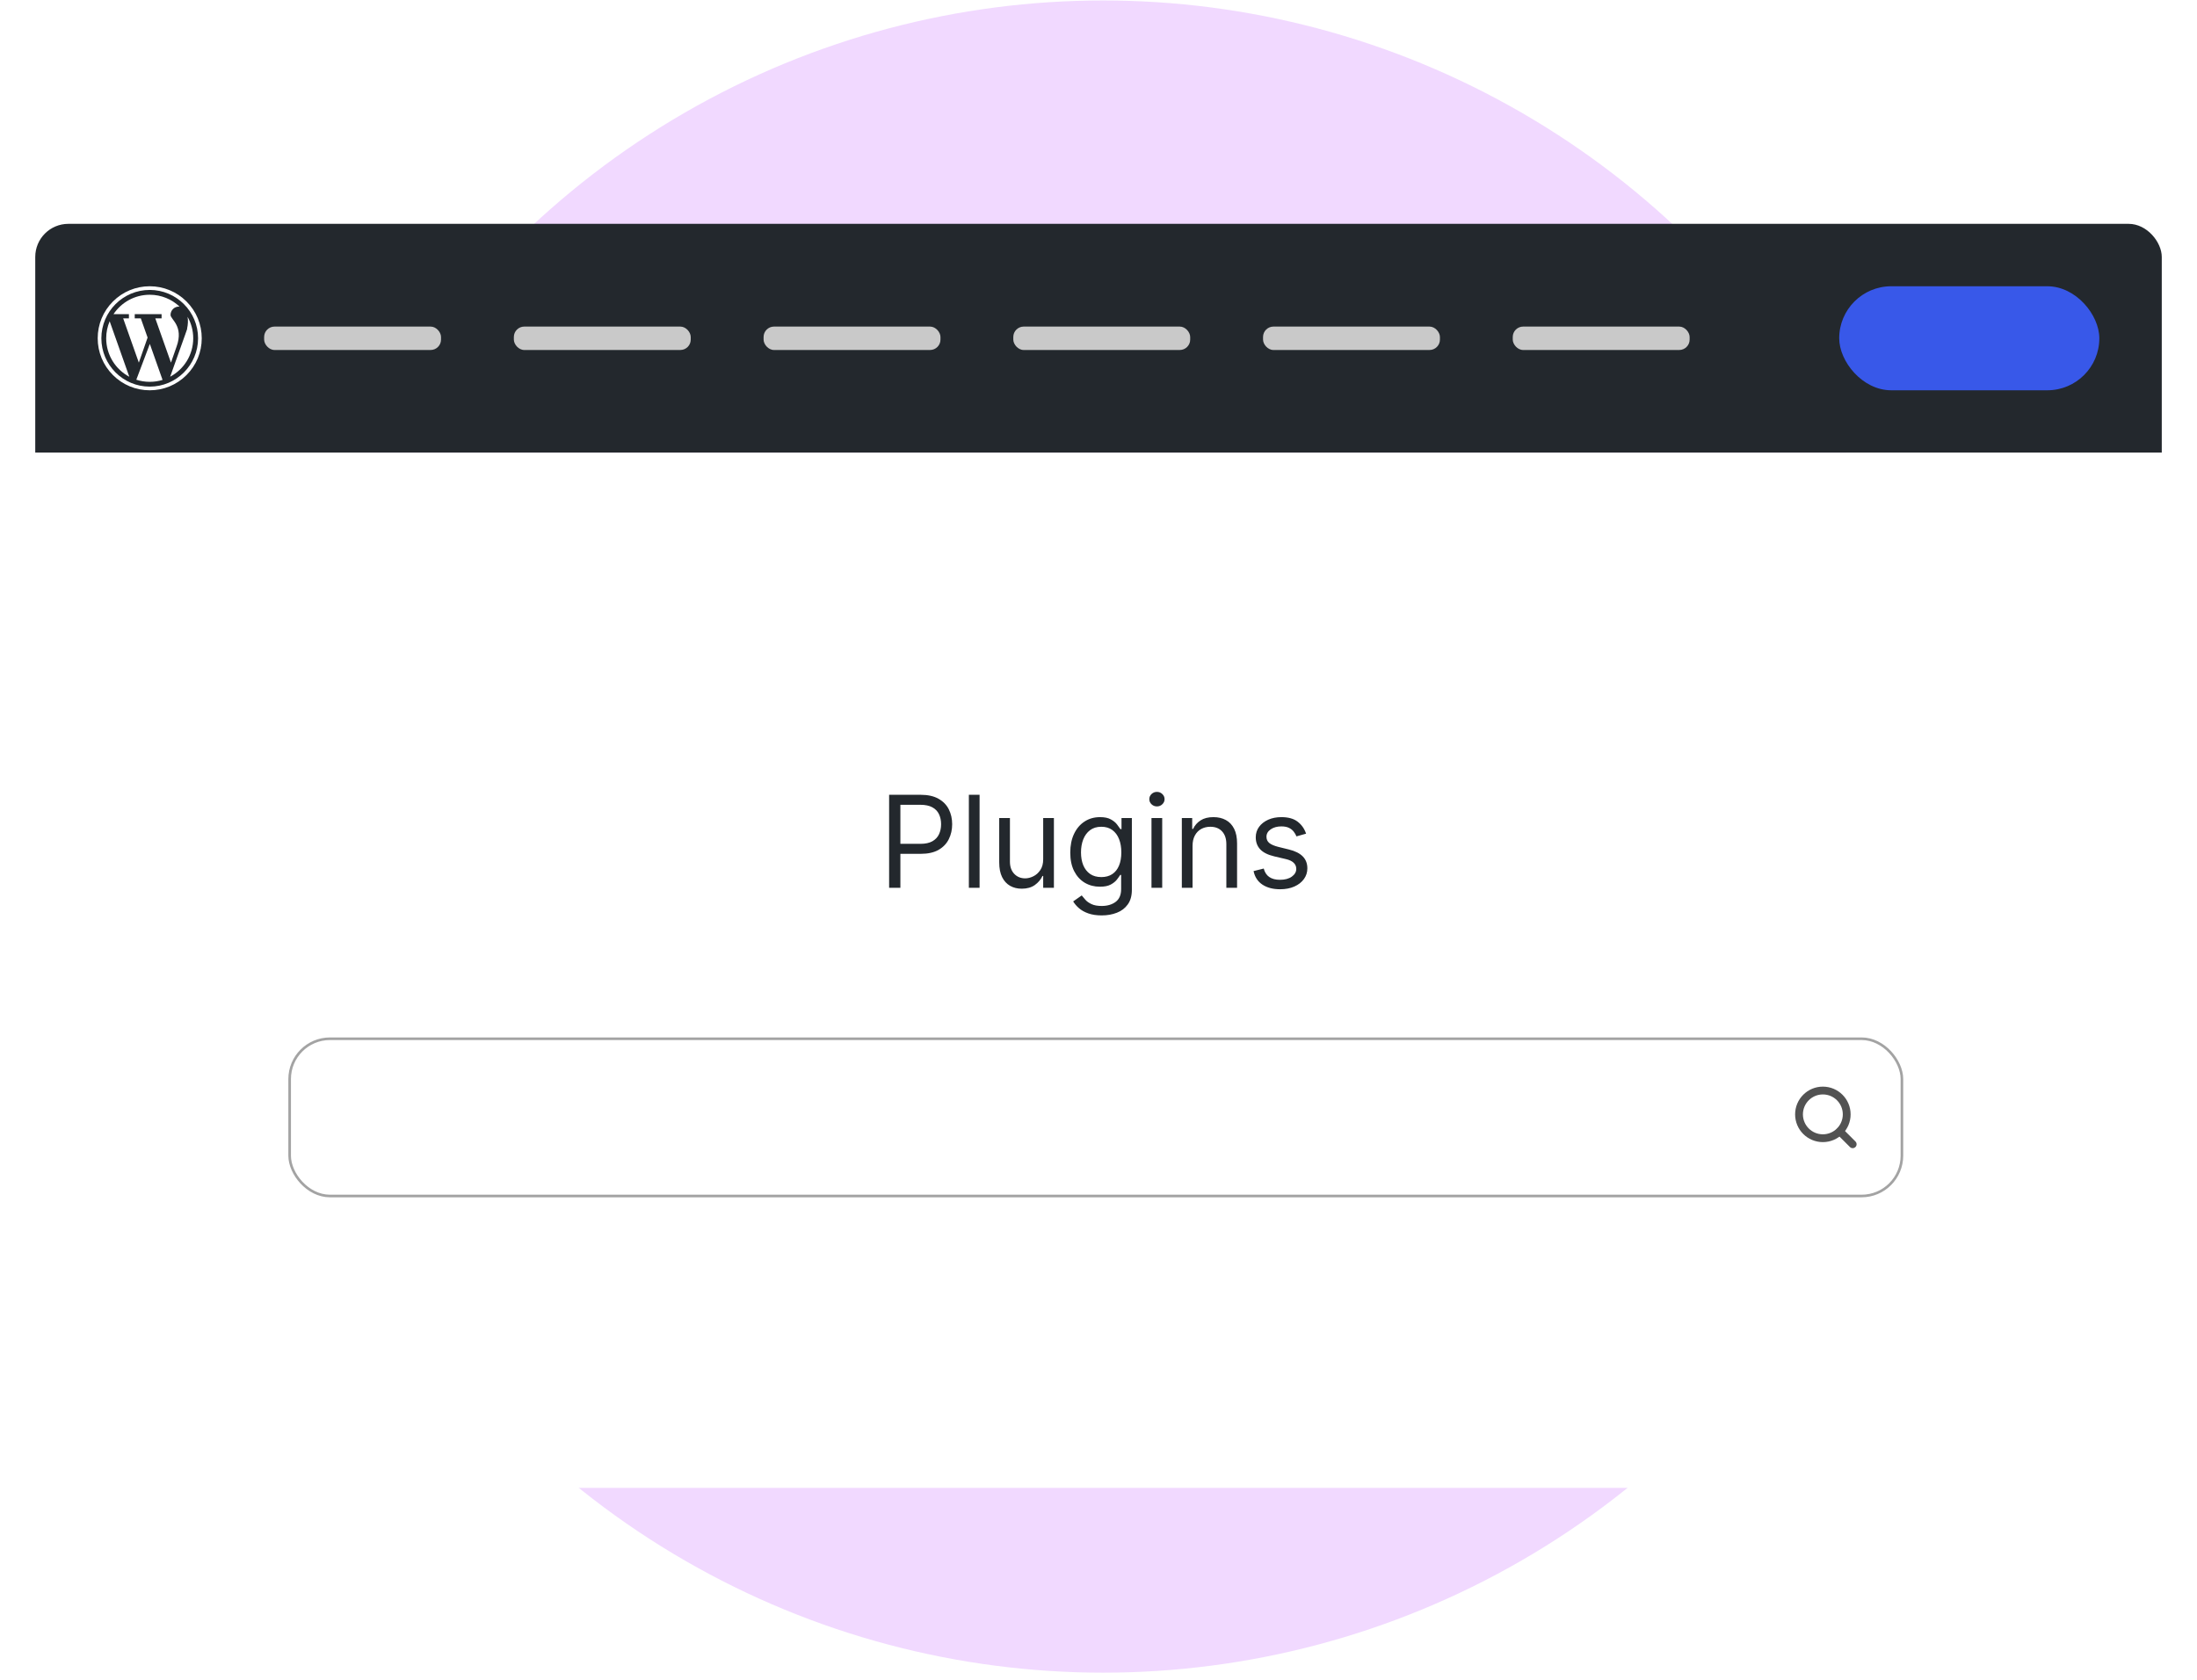 <svg width="289" height="221" viewBox="0 0 289 221" fill="none" xmlns="http://www.w3.org/2000/svg">
<ellipse cx="145.115" cy="110.062" rx="110.002" ry="110" fill="#F1D9FF"/>
<g filter="url(#filter0_d_9473_9093)">
<g clip-path="url(#clip0_9473_9093)">
<rect width="279.728" height="30.111" transform="translate(4.637 27.273)" fill="#23282D"/>
<g clip-path="url(#clip1_9473_9093)">
<path d="M16.958 39.708H16.202L18.263 45.533L19.416 42.236L18.522 39.708H17.724V39.153H21.256V39.708H20.429L22.489 45.533L23.23 43.416C24.202 40.705 22.434 39.86 22.434 39.254C22.434 38.649 22.924 38.159 23.529 38.159C23.562 38.159 23.594 38.16 23.625 38.163C22.6 37.195 21.217 36.602 19.695 36.602C17.707 36.602 15.956 37.615 14.93 39.153H16.958V39.708H16.958Z" fill="white"/>
<path d="M13.969 42.332C13.969 44.524 15.201 46.428 17.01 47.391L14.426 40.086C14.132 40.776 13.969 41.535 13.969 42.332Z" fill="white"/>
<path d="M24.675 39.508C24.757 39.99 24.732 40.532 24.606 41.076H24.629L24.542 41.324C24.491 41.502 24.426 41.685 24.353 41.865L22.383 47.384C24.188 46.421 25.417 44.519 25.417 42.329C25.417 41.303 25.147 40.341 24.675 39.508Z" fill="white"/>
<path d="M17.93 47.78C18.486 47.961 19.079 48.058 19.696 48.058C20.284 48.058 20.851 47.97 21.384 47.805L19.709 43.07L17.93 47.78Z" fill="white"/>
<path d="M24.534 37.489C23.241 36.196 21.523 35.484 19.695 35.484C17.867 35.484 16.148 36.196 14.856 37.489C13.563 38.781 12.852 40.5 12.852 42.328C12.852 44.156 13.563 45.874 14.856 47.167C16.148 48.46 17.867 49.171 19.695 49.171C21.523 49.171 23.241 48.46 24.534 47.167C25.826 45.874 26.538 44.156 26.538 42.328C26.538 40.5 25.826 38.781 24.534 37.489ZM19.695 48.689C16.188 48.689 13.334 45.835 13.334 42.328C13.334 38.821 16.188 35.967 19.695 35.967C23.202 35.967 26.055 38.821 26.055 42.328C26.055 45.835 23.202 48.689 19.695 48.689Z" fill="white"/>
</g>
<rect x="34.746" y="40.789" width="23.268" height="3.08" rx="1.369" fill="#C9C9C9"/>
<rect x="67.594" y="40.789" width="23.268" height="3.08" rx="1.369" fill="#C9C9C9"/>
<rect x="100.445" y="40.789" width="23.268" height="3.08" rx="1.369" fill="#C9C9C9"/>
<rect x="133.293" y="40.789" width="23.268" height="3.08" rx="1.369" fill="#C9C9C9"/>
<rect x="166.145" y="40.789" width="23.268" height="3.08" rx="1.369" fill="#C9C9C9"/>
<rect x="198.992" y="40.789" width="23.268" height="3.08" rx="1.369" fill="#C9C9C9"/>
<rect x="241.934" y="35.484" width="34.218" height="13.687" rx="6.844" fill="#3858E9"/>
<rect width="279.728" height="136.186" transform="translate(4.637 57.383)" fill="white"/>
<path d="M116.958 114.625V102.388H121.093C122.053 102.388 122.838 102.561 123.447 102.908C124.06 103.251 124.515 103.715 124.809 104.3C125.104 104.886 125.251 105.539 125.251 106.26C125.251 106.981 125.104 107.636 124.809 108.226C124.518 108.815 124.068 109.285 123.459 109.636C122.849 109.982 122.069 110.156 121.117 110.156H118.153V108.841H121.069C121.726 108.841 122.254 108.728 122.652 108.501C123.051 108.274 123.339 107.967 123.519 107.58C123.702 107.19 123.794 106.75 123.794 106.26C123.794 105.77 123.702 105.332 123.519 104.946C123.339 104.559 123.049 104.256 122.646 104.037C122.244 103.814 121.71 103.703 121.045 103.703H118.44V114.625H116.958ZM128.857 102.388V114.625H127.447V102.388H128.857ZM137.224 110.873V105.447H138.634V114.625H137.224V113.072H137.128C136.913 113.538 136.579 113.934 136.124 114.261C135.67 114.583 135.097 114.744 134.404 114.744C133.83 114.744 133.32 114.619 132.874 114.368C132.428 114.113 132.077 113.731 131.822 113.221C131.567 112.707 131.44 112.06 131.44 111.279V105.447H132.85V111.183C132.85 111.853 133.037 112.386 133.412 112.785C133.79 113.183 134.272 113.382 134.858 113.382C135.208 113.382 135.565 113.293 135.927 113.113C136.294 112.934 136.6 112.659 136.847 112.289C137.098 111.918 137.224 111.446 137.224 110.873ZM144.921 118.258C144.24 118.258 143.654 118.17 143.164 117.995C142.675 117.824 142.266 117.597 141.94 117.314C141.617 117.035 141.36 116.736 141.169 116.417L142.292 115.629C142.42 115.796 142.581 115.987 142.776 116.202C142.971 116.421 143.238 116.611 143.577 116.77C143.919 116.933 144.367 117.015 144.921 117.015C145.662 117.015 146.273 116.836 146.755 116.477C147.237 116.119 147.478 115.557 147.478 114.792V112.928H147.359C147.255 113.095 147.108 113.303 146.917 113.55C146.73 113.792 146.459 114.01 146.104 114.201C145.754 114.388 145.28 114.482 144.682 114.482C143.941 114.482 143.276 114.306 142.686 113.956C142.101 113.605 141.637 113.095 141.294 112.426C140.956 111.757 140.786 110.944 140.786 109.988C140.786 109.048 140.952 108.23 141.282 107.533C141.613 106.832 142.073 106.29 142.663 105.907C143.252 105.521 143.933 105.328 144.706 105.328C145.304 105.328 145.778 105.427 146.128 105.627C146.483 105.822 146.753 106.045 146.941 106.296C147.132 106.543 147.279 106.746 147.383 106.905H147.526V105.447H148.889V114.888C148.889 115.677 148.709 116.318 148.351 116.812C147.996 117.31 147.518 117.674 146.917 117.905C146.319 118.14 145.654 118.258 144.921 118.258ZM144.873 113.215C145.439 113.215 145.917 113.085 146.307 112.827C146.698 112.568 146.994 112.195 147.198 111.709C147.401 111.223 147.502 110.642 147.502 109.965C147.502 109.303 147.403 108.72 147.204 108.214C147.004 107.708 146.71 107.312 146.319 107.025C145.929 106.738 145.447 106.595 144.873 106.595C144.276 106.595 143.778 106.746 143.38 107.049C142.985 107.351 142.688 107.758 142.489 108.268C142.294 108.777 142.197 109.343 142.197 109.965C142.197 110.602 142.296 111.165 142.495 111.655C142.698 112.141 142.997 112.524 143.392 112.803C143.79 113.077 144.284 113.215 144.873 113.215ZM151.47 114.625V105.447H152.88V114.625H151.47ZM152.187 103.918C151.912 103.918 151.675 103.824 151.476 103.637C151.28 103.45 151.183 103.225 151.183 102.962C151.183 102.699 151.28 102.474 151.476 102.287C151.675 102.099 151.912 102.006 152.187 102.006C152.462 102.006 152.697 102.099 152.892 102.287C153.091 102.474 153.191 102.699 153.191 102.962C153.191 103.225 153.091 103.45 152.892 103.637C152.697 103.824 152.462 103.918 152.187 103.918ZM156.873 109.104V114.625H155.462V105.447H156.825V106.881H156.944C157.159 106.415 157.486 106.041 157.924 105.758C158.362 105.471 158.928 105.328 159.621 105.328C160.242 105.328 160.786 105.455 161.252 105.71C161.718 105.961 162.081 106.344 162.34 106.858C162.599 107.367 162.728 108.013 162.728 108.793V114.625H161.318V108.889C161.318 108.168 161.131 107.606 160.756 107.204C160.382 106.798 159.868 106.595 159.215 106.595C158.765 106.595 158.362 106.692 158.008 106.887C157.657 107.083 157.38 107.367 157.177 107.742C156.974 108.116 156.873 108.57 156.873 109.104ZM171.806 107.503L170.539 107.861C170.459 107.65 170.342 107.445 170.186 107.246C170.035 107.043 169.828 106.875 169.565 106.744C169.302 106.613 168.965 106.547 168.555 106.547C167.994 106.547 167.526 106.676 167.151 106.935C166.781 107.19 166.595 107.515 166.595 107.909C166.595 108.26 166.723 108.536 166.978 108.74C167.233 108.943 167.631 109.112 168.173 109.248L169.535 109.582C170.356 109.781 170.967 110.086 171.369 110.496C171.772 110.903 171.973 111.426 171.973 112.068C171.973 112.594 171.822 113.064 171.519 113.478C171.22 113.892 170.802 114.219 170.264 114.458C169.726 114.697 169.101 114.816 168.388 114.816C167.452 114.816 166.677 114.613 166.064 114.207C165.45 113.8 165.062 113.207 164.899 112.426L166.237 112.092C166.364 112.586 166.605 112.956 166.96 113.203C167.318 113.45 167.786 113.573 168.364 113.573C169.021 113.573 169.543 113.434 169.929 113.155C170.32 112.872 170.515 112.534 170.515 112.139C170.515 111.821 170.403 111.554 170.18 111.339C169.957 111.12 169.615 110.956 169.153 110.849L167.623 110.49C166.783 110.291 166.165 109.982 165.771 109.564C165.38 109.142 165.185 108.614 165.185 107.981C165.185 107.463 165.331 107.005 165.621 106.607C165.916 106.208 166.317 105.896 166.822 105.668C167.332 105.441 167.91 105.328 168.555 105.328C169.463 105.328 170.176 105.527 170.694 105.925C171.216 106.324 171.587 106.85 171.806 107.503Z" fill="#23282D"/>
<rect x="38.101" y="134.484" width="212.083" height="20.69" rx="5.304" stroke="#A3A3A3" stroke-width="0.342"/>
<g clip-path="url(#clip2_9473_9093)">
<path d="M239.785 147.57C241.517 147.57 242.922 146.166 242.922 144.433C242.922 142.701 241.517 141.297 239.785 141.297C238.053 141.297 236.648 142.701 236.648 144.433C236.648 146.166 238.053 147.57 239.785 147.57Z" stroke="#525252" stroke-width="1.027" stroke-linecap="round" stroke-linejoin="round"/>
<path d="M243.709 148.366L242.023 146.68" stroke="#525252" stroke-width="1.027" stroke-linecap="round" stroke-linejoin="round"/>
</g>
</g>
</g>
<defs>
<filter id="filter0_d_9473_9093" x="0.283" y="25.097" width="288.434" height="175.004" filterUnits="userSpaceOnUse" color-interpolation-filters="sRGB">
<feFlood flood-opacity="0" result="BackgroundImageFix"/>
<feColorMatrix in="SourceAlpha" type="matrix" values="0 0 0 0 0 0 0 0 0 0 0 0 0 0 0 0 0 0 127 0" result="hardAlpha"/>
<feOffset dy="2.177"/>
<feGaussianBlur stdDeviation="2.177"/>
<feComposite in2="hardAlpha" operator="out"/>
<feColorMatrix type="matrix" values="0 0 0 0 0 0 0 0 0 0 0 0 0 0 0 0 0 0 0.08 0"/>
<feBlend mode="normal" in2="BackgroundImageFix" result="effect1_dropShadow_9473_9093"/>
<feBlend mode="normal" in="SourceGraphic" in2="effect1_dropShadow_9473_9093" result="shape"/>
</filter>
<clipPath id="clip0_9473_9093">
<rect x="4.637" y="27.273" width="279.728" height="166.298" rx="4.354" fill="white"/>
</clipPath>
<clipPath id="clip1_9473_9093">
<rect width="13.687" height="13.687" fill="white" transform="translate(12.848 35.484)"/>
</clipPath>
<clipPath id="clip2_9473_9093">
<rect width="9.41" height="9.41" fill="white" transform="translate(235.469 140.125)"/>
</clipPath>
</defs>
</svg>
